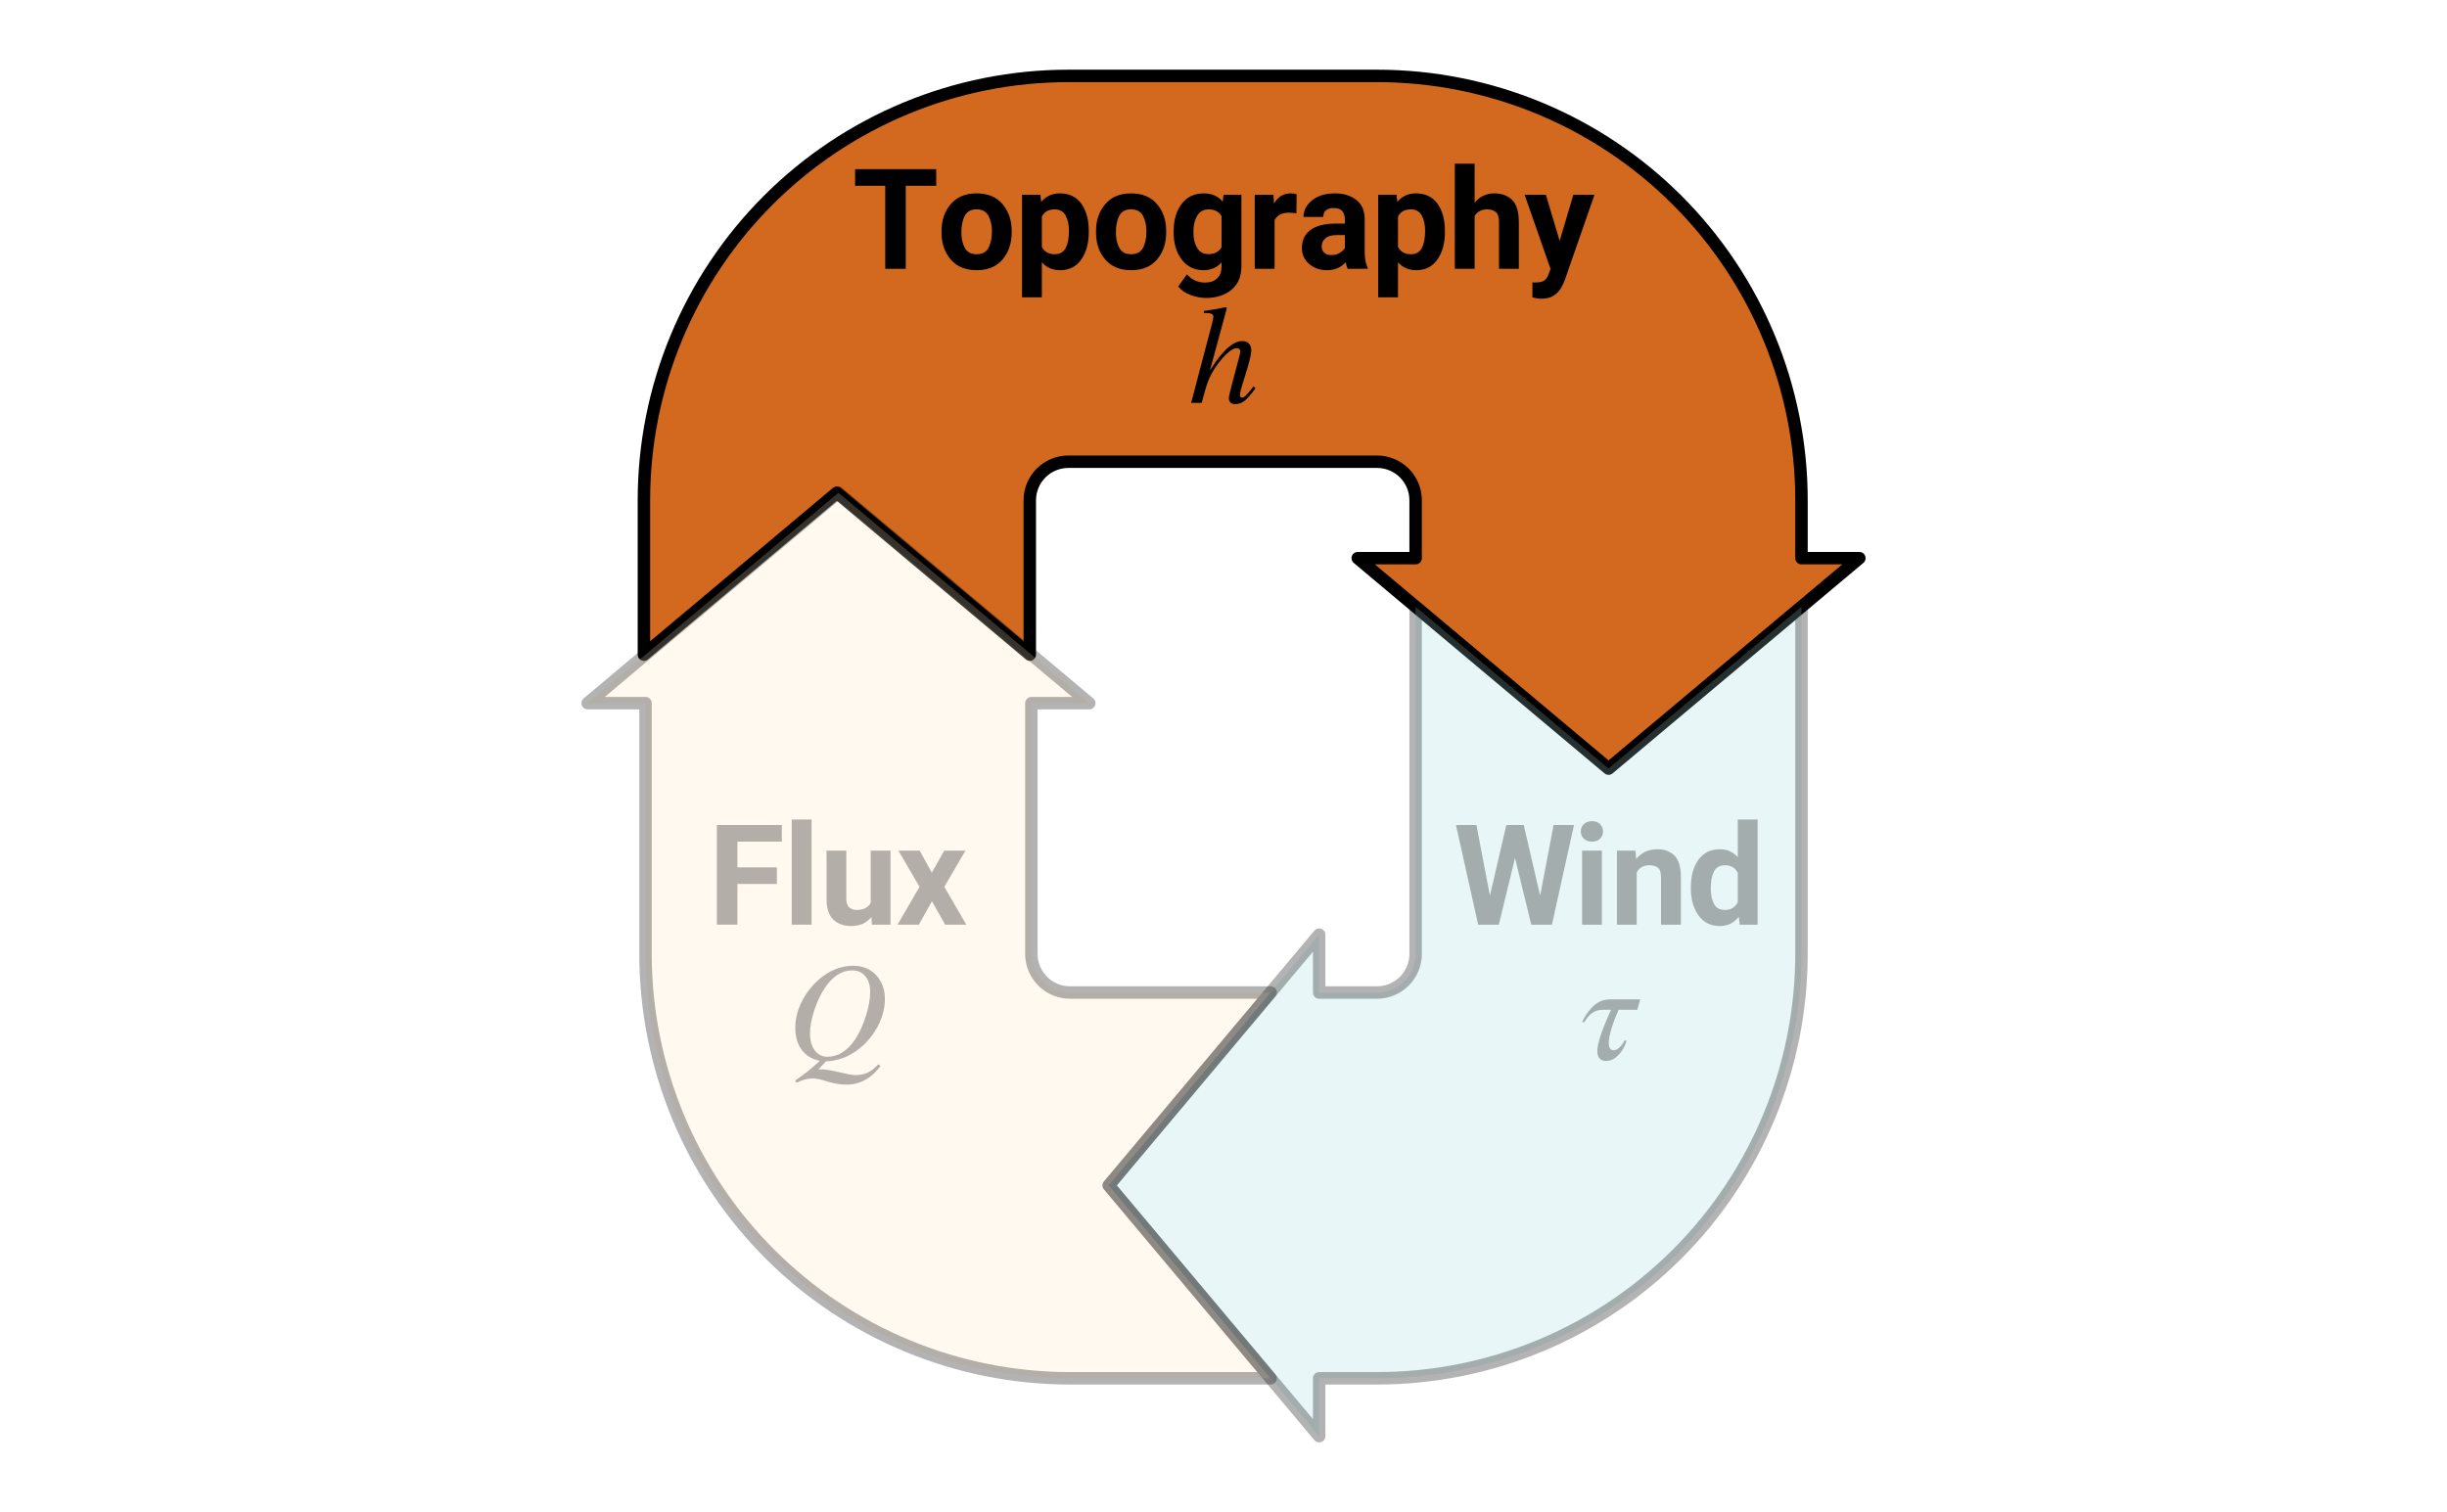 <?xml version='1.0' encoding='ASCII' standalone='yes'?>
<svg xmlns:xlink="http://www.w3.org/1999/xlink" xmlns="http://www.w3.org/2000/svg" width="393.182pt" height="243.0pt" viewBox="0 0 196.591 121.5" version="1.1">
 <defs>
  <style type="text/css">*{stroke-linejoin: round; stroke-linecap: butt}</style>
 </defs>
 <g id="figure_1">
  <g id="patch_1">
   <path d="M 0 121.5  L 196.591 121.5  L 196.591 0  L 0 0  z " style="fill: #ffffff"/>
  </g>
  <g id="axes_1">
   <g id="patch_2">
    <path d="M 98.231 6.1  L 98.231 6.1  C 98.231 6.1 98.231 6.1 98.231 6.1  L 110.631 6.1  C 119.671 6.1 128.351 9.695 134.743 16.088  C 141.136 22.48 144.731 31.159 144.731 40.2  L 144.731 44.849  L 149.38 44.849  L 129.231 61.757  L 109.081 44.849  L 113.731 44.849  L 113.731 40.2  C 113.731 39.378 113.404 38.589 112.823 38.008  C 112.242 37.426 111.453 37.1 110.631 37.1  L 98.231 37.1  L 98.231 37.1  L 98.231 37.1  C 98.231 37.1 98.231 37.1 98.231 37.1  L 98.231 37.1  L 85.832 37.1  C 85.01 37.1 84.221 37.426 83.64 38.008  C 83.059 38.589 82.732 39.378 82.732 40.2  L 82.732 52.599  L 67.232 39.593  L 51.732 52.599  L 51.732 40.2  C 51.732 31.159 55.327 22.48 61.72 16.088  C 68.112 9.695 76.791 6.1 85.832 6.1  z " clip-path="url(#p7d5dd2a0af)" style="fill: #d2691e; stroke: #000000; stroke-linejoin: miter"/>
   </g>
   <g id="patch_3">
    <path d="M 144.731 64.251  L 144.731 64.251  C 144.731 64.251 144.731 64.251 144.731 64.251  L 144.731 76.651  C 144.731 85.691 141.136 94.37 134.743 100.762  C 128.351 107.155 119.671 110.75 110.631 110.75  L 105.981 110.75  L 105.981 115.4  L 89.074 95.25  L 105.981 75.101  L 105.981 79.751  L 110.631 79.751  C 111.453 79.751 112.242 79.424 112.823 78.843  C 113.404 78.261 113.731 77.472 113.731 76.651  L 113.731 64.251  L 113.731 64.251  L 113.731 64.251  C 113.731 64.251 113.731 64.251 113.731 64.251  L 113.731 64.251  L 113.731 48.751  L 129.231 61.757  L 144.731 48.751  L 144.731 64.251  L 144.731 64.251  z " clip-path="url(#p7d5dd2a0af)" style="fill: #b0e0e6; fill-opacity: 0.3; stroke: #000000; stroke-opacity: 0.3; stroke-linejoin: miter"/>
   </g>
   <g id="patch_4">
    <path d="M 98.36 110.75  L 98.36 110.75  C 98.36 110.75 98.36 110.75 98.36 110.75  L 85.96 110.75  C 76.92 110.75 68.24 107.155 61.848 100.762  C 55.456 94.37 51.861 85.691 51.861 76.651  L 51.861 56.501  L 47.211 56.501  L 67.36 39.593  L 87.51 56.501  L 82.86 56.501  L 82.86 76.651  C 82.86 77.472 83.187 78.261 83.768 78.843  C 84.349 79.424 85.138 79.751 85.96 79.751  L 98.36 79.751  L 98.36 79.751  L 98.36 79.751  C 98.36 79.751 98.36 79.751 98.36 79.751  L 98.36 79.751  L 102.08 79.751  L 89.074 95.25  L 102.08 110.75  L 86.58 110.75  L 98.36 110.75  z " clip-path="url(#p7d5dd2a0af)" style="fill: #ffebcd; fill-opacity: 0.3; stroke: #000000; stroke-opacity: 0.3; stroke-linejoin: miter"/>
   </g>
   <g id="text_1">
    <!-- Flux -->
    <g style="opacity: 0.3" transform="translate(56.877 74.299) scale(0.11 -0.11)">
     <defs>
      <path id="Roboto-Bold-46" d="M 406 0  L 406 4550  L 3372 4550  L 3372 3791  L 1347 3791  L 1347 2616  L 3147 2616  L 3147 1859  L 1347 1859  L 1347 0  L 406 0  z " transform="scale(0.016)"/>
      <path id="Roboto-Bold-6c" d="M 1303 4800  L 1303 0  L 397 0  L 397 4800  L 1303 4800  z " transform="scale(0.016)"/>
      <path id="Roboto-Bold-75" d="M 2400 0  L 2375 347  Q 2044 -63 1450 -63  Q 953 -63 642 228  Q 331 519 328 1181  L 328 3381  L 1231 3381  L 1231 1188  Q 1231 906 1365 789  Q 1500 672 1709 672  Q 2169 672 2344 994  L 2344 3381  L 3250 3381  L 3250 0  L 2400 0  z " transform="scale(0.016)"/>
      <path id="Roboto-Bold-78" d="M 1081 3381  L 1634 2375  L 2203 3381  L 3169 3381  L 2206 1728  L 3209 0  L 2244 0  L 1638 1066  L 1041 0  L 69 0  L 1072 1728  L 109 3381  L 1081 3381  z " transform="scale(0.016)"/>
     </defs>
     <use xlink:href="#Roboto-Bold-46"/>
     <use xlink:href="#Roboto-Bold-6c" x="54.834"/>
     <use xlink:href="#Roboto-Bold-75" x="81.348"/>
     <use xlink:href="#Roboto-Bold-78" x="137.354"/>
    </g>
   </g>
   <g id="text_2">
    <!-- $Q$ -->
    <g style="opacity: 0.3" transform="translate(63.217 85.149) scale(0.11 -0.11)">
     <defs>
      <path id="STIXGeneral-Italic-51" d="M 442 -1082  L 378 -979  Q 749 -717 912 -589  Q 1075 -461 1510 -77  Q 966 32 675 425  Q 384 819 384 1440  Q 384 2035 678 2624  Q 973 3213 1491 3661  Q 2202 4262 3034 4262  Q 3680 4262 4077 3833  Q 4474 3405 4474 2746  Q 4474 1997 4019 1277  Q 3565 557 2835 173  Q 2400 -64 1786 -102  L 1440 -467  L 1600 -467  Q 1824 -467 2387 -595  Q 2938 -730 3098 -730  Q 3443 -730 3673 -624  Q 3904 -518 4173 -237  L 4275 -307  Q 4122 -525 3942 -685  Q 3411 -1165 2720 -1165  Q 2298 -1165 1773 -998  Q 1421 -883 1178 -883  Q 800 -883 442 -1082  z M 3802 3072  Q 3802 3526 3581 3788  Q 3360 4051 2976 4051  Q 2272 4051 1734 3251  Q 1446 2822 1251 2230  Q 1056 1638 1056 1171  Q 1056 691 1273 400  Q 1491 109 1850 109  Q 2579 109 3117 902  Q 3411 1350 3606 1964  Q 3802 2579 3802 3072  z " transform="scale(0.016)"/>
     </defs>
     <use xlink:href="#STIXGeneral-Italic-51" transform="translate(0 0.406)"/>
    </g>
   </g>
   <g id="text_3">
    <!-- Wind -->
    <g style="opacity: 0.3" transform="translate(116.779 74.299) scale(0.11 -0.11)">
     <defs>
      <path id="Roboto-Bold-57" d="M 5497 4550  L 4491 0  L 3547 0  L 2806 3044  L 2066 0  L 1122 0  L 109 4550  L 1044 4550  L 1659 1322  L 2409 4550  L 3203 4550  L 3953 1322  L 4566 4550  L 5497 4550  z " transform="scale(0.016)"/>
      <path id="Roboto-Bold-69" d="M 341 4256  Q 341 4459 478 4592  Q 616 4725 847 4725  Q 1078 4725 1215 4592  Q 1353 4459 1353 4256  Q 1353 4056 1215 3923  Q 1078 3791 847 3791  Q 616 3791 478 3923  Q 341 4056 341 4256  z M 1303 3381  L 1303 0  L 397 0  L 397 3381  L 1303 3381  z " transform="scale(0.016)"/>
      <path id="Roboto-Bold-6e" d="M 1806 2713  Q 1422 2713 1234 2388  L 1234 0  L 331 0  L 331 3381  L 1178 3381  L 1209 2994  Q 1572 3444 2181 3444  Q 2659 3444 2953 3159  Q 3247 2875 3250 2169  L 3250 0  L 2344 0  L 2344 2156  Q 2344 2481 2205 2597  Q 2066 2713 1806 2713  z " transform="scale(0.016)"/>
      <path id="Roboto-Bold-64" d="M 2438 0  L 2394 359  Q 2059 -63 1528 -63  Q 900 -63 553 425  Q 206 913 206 1650  L 206 1716  Q 206 2488 553 2966  Q 900 3444 1534 3444  Q 2028 3444 2347 3078  L 2347 4800  L 3253 4800  L 3253 0  L 2438 0  z M 1113 1650  Q 1113 1244 1256 958  Q 1400 672 1756 672  Q 2169 672 2347 1022  L 2347 2363  Q 2175 2713 1763 2713  Q 1409 2713 1261 2425  Q 1113 2138 1113 1650  z " transform="scale(0.016)"/>
     </defs>
     <use xlink:href="#Roboto-Bold-57"/>
     <use xlink:href="#Roboto-Bold-69" x="87.5"/>
     <use xlink:href="#Roboto-Bold-6e" x="114.014"/>
     <use xlink:href="#Roboto-Bold-64" x="170.02"/>
    </g>
   </g>
   <g id="text_4">
    <!-- $\tau$ -->
    <g style="opacity: 0.3" transform="translate(126.976 85.149) scale(0.11 -0.11)">
     <defs>
      <path id="STIXGeneral-Italic-3c4" d="M 2726 2739  L 2592 2266  L 1741 2266  Q 1293 1248 1293 742  Q 1293 416 1523 416  Q 1638 416 1779 547  Q 1920 678 2003 858  L 2106 858  Q 1990 467 1731 198  Q 1472 -70 1178 -70  Q 768 -70 768 384  Q 768 890 1395 2266  L 1005 2266  Q 493 2266 179 1702  L 77 1702  Q 237 2093 569 2416  Q 902 2739 1331 2739  L 2726 2739  z " transform="scale(0.016)"/>
     </defs>
     <use xlink:href="#STIXGeneral-Italic-3c4" transform="translate(0 0.203)"/>
    </g>
   </g>
   <g id="text_5">
    <!-- Topography -->
    <g transform="translate(68.473 21.6) scale(0.11 -0.11)">
     <defs>
      <path id="Roboto-Bold-54" d="M 128 3791  L 128 4550  L 3831 4550  L 3831 3791  L 2441 3791  L 2441 0  L 1503 0  L 1503 3791  L 128 3791  z " transform="scale(0.016)"/>
      <path id="Roboto-Bold-6f" d="M 206 1722  Q 206 2459 625 2951  Q 1044 3444 1806 3444  Q 2578 3444 2993 2951  Q 3409 2459 3409 1722  L 3409 1656  Q 3409 919 2993 428  Q 2578 -63 1813 -63  Q 1053 -63 636 415  Q 219 894 206 1616  L 206 1722  z M 1113 1656  Q 1113 1244 1270 955  Q 1428 666 1813 666  Q 2191 666 2348 953  Q 2506 1241 2506 1722  Q 2506 2125 2348 2420  Q 2191 2716 1806 2716  Q 1425 2716 1269 2422  Q 1113 2128 1113 1656  z " transform="scale(0.016)"/>
      <path id="Roboto-Bold-70" d="M 2081 -63  Q 1575 -63 1253 297  L 1253 -1300  L 347 -1300  L 347 3381  L 1188 3381  L 1222 3053  Q 1544 3444 2072 3444  Q 2716 3444 3055 2972  Q 3394 2500 3394 1728  L 3394 1663  Q 3394 925 3055 431  Q 2716 -63 2081 -63  z M 1838 2713  Q 1416 2713 1253 2384  L 1253 1000  Q 1422 666 1844 666  Q 2197 666 2344 958  Q 2491 1250 2491 1728  Q 2491 2147 2339 2430  Q 2188 2713 1838 2713  z " transform="scale(0.016)"/>
      <path id="Roboto-Bold-67" d="M 1681 -1331  Q 1375 -1331 1008 -1203  Q 641 -1075 422 -803  L 822 -253  Q 1156 -628 1644 -628  Q 2003 -628 2203 -436  Q 2403 -244 2403 113  L 2403 294  Q 2084 -63 1581 -63  Q 953 -63 587 418  Q 222 900 216 1625  L 216 1716  Q 216 2488 583 2966  Q 950 3444 1588 3444  Q 2147 3444 2456 3063  L 2491 3381  L 3309 3381  L 3309 116  Q 3309 -581 2857 -956  Q 2406 -1331 1681 -1331  z M 1119 1650  Q 1119 1244 1286 958  Q 1453 672 1809 672  Q 2222 672 2403 984  L 2403 2403  Q 2225 2713 1816 2713  Q 1463 2713 1291 2423  Q 1119 2134 1119 1716  L 1119 1650  z " transform="scale(0.016)"/>
      <path id="Roboto-Bold-72" d="M 1922 2563  Q 1413 2563 1253 2216  L 1253 0  L 347 0  L 347 3381  L 1200 3381  L 1228 2978  Q 1494 3444 1981 3444  Q 2153 3444 2259 3403  L 2250 2538  L 1922 2563  z " transform="scale(0.016)"/>
      <path id="Roboto-Bold-61" d="M 2306 0  Q 2250 119 2216 303  Q 1888 -63 1363 -63  Q 878 -63 547 223  Q 216 509 216 950  Q 216 1481 609 1773  Q 1003 2066 1775 2066  L 2178 2066  L 2178 2263  Q 2178 2497 2058 2636  Q 1938 2775 1678 2775  Q 1194 2775 1194 2369  L 291 2369  Q 291 2809 681 3126  Q 1072 3444 1728 3444  Q 2313 3444 2698 3147  Q 3084 2850 3084 2256  L 3084 750  Q 3091 300 3219 53  L 3219 0  L 2306 0  z M 1559 628  Q 1788 628 1948 729  Q 2109 831 2178 953  L 2178 1541  L 1809 1541  Q 1450 1541 1284 1389  Q 1119 1238 1119 1016  Q 1119 847 1236 737  Q 1353 628 1559 628  z " transform="scale(0.016)"/>
      <path id="Roboto-Bold-68" d="M 1803 2713  Q 1409 2713 1231 2409  L 1231 0  L 328 0  L 328 4800  L 1231 4800  L 1231 3016  Q 1584 3444 2134 3444  Q 2631 3444 2939 3150  Q 3247 2856 3250 2147  L 3250 0  L 2344 0  L 2344 2138  Q 2344 2466 2203 2589  Q 2063 2713 1803 2713  z " transform="scale(0.016)"/>
      <path id="Roboto-Bold-79" d="M 769 -1366  Q 594 -1366 369 -1306  L 369 -622  L 509 -625  Q 775 -625 903 -539  Q 1031 -453 1097 -266  L 1197 -6  L 13 3381  L 984 3381  L 1613 1275  L 2238 3381  L 3203 3381  L 1850 -506  Q 1791 -675 1675 -876  Q 1559 -1078 1342 -1222  Q 1125 -1366 769 -1366  z " transform="scale(0.016)"/>
     </defs>
     <use xlink:href="#Roboto-Bold-54"/>
     <use xlink:href="#Roboto-Bold-6f" x="61.865"/>
     <use xlink:href="#Roboto-Bold-70" x="118.408"/>
     <use xlink:href="#Roboto-Bold-6f" x="174.707"/>
     <use xlink:href="#Roboto-Bold-67" x="231.25"/>
     <use xlink:href="#Roboto-Bold-72" x="288.379"/>
     <use xlink:href="#Roboto-Bold-61" x="324.902"/>
     <use xlink:href="#Roboto-Bold-70" x="378.516"/>
     <use xlink:href="#Roboto-Bold-68" x="434.814"/>
     <use xlink:href="#Roboto-Bold-79" x="490.82"/>
    </g>
   </g>
   <g id="text_6">
    <!-- $h$ -->
    <g transform="translate(95.481 32.45) scale(0.11 -0.11)">
     <defs>
      <path id="STIXGeneral-Italic-68" d="M 2976 755  L 3059 672  Q 2765 256 2566 99  Q 2368 -58 2125 -58  Q 1997 -58 1920 16  Q 1843 90 1843 211  Q 1843 320 1971 800  L 2323 2125  Q 2368 2304 2368 2336  Q 2368 2496 2189 2496  Q 2016 2496 1744 2240  Q 1472 1984 1216 1600  Q 1018 1293 902 1001  Q 787 710 602 0  L 122 0  L 1056 3546  Q 1139 3866 1139 3942  Q 1139 4019 1056 4060  Q 973 4102 877 4102  L 704 4102  L 704 4198  Q 1190 4256 1709 4371  L 1754 4333  L 979 1472  Q 1811 2822 2451 2822  Q 2662 2822 2764 2704  Q 2867 2586 2867 2394  Q 2867 2118 2560 1158  Q 2349 512 2349 358  Q 2349 243 2451 243  Q 2528 243 2621 336  Q 2714 429 2976 755  z " transform="scale(0.016)"/>
     </defs>
     <use xlink:href="#STIXGeneral-Italic-68" transform="translate(0 0.703)"/>
    </g>
   </g>
  </g>
 </g>
 <defs>
  <clipPath id="p7d5dd2a0af">
   <rect x="3" y="3" width="190.591" height="115.5"/>
  </clipPath>
 </defs>
</svg>
